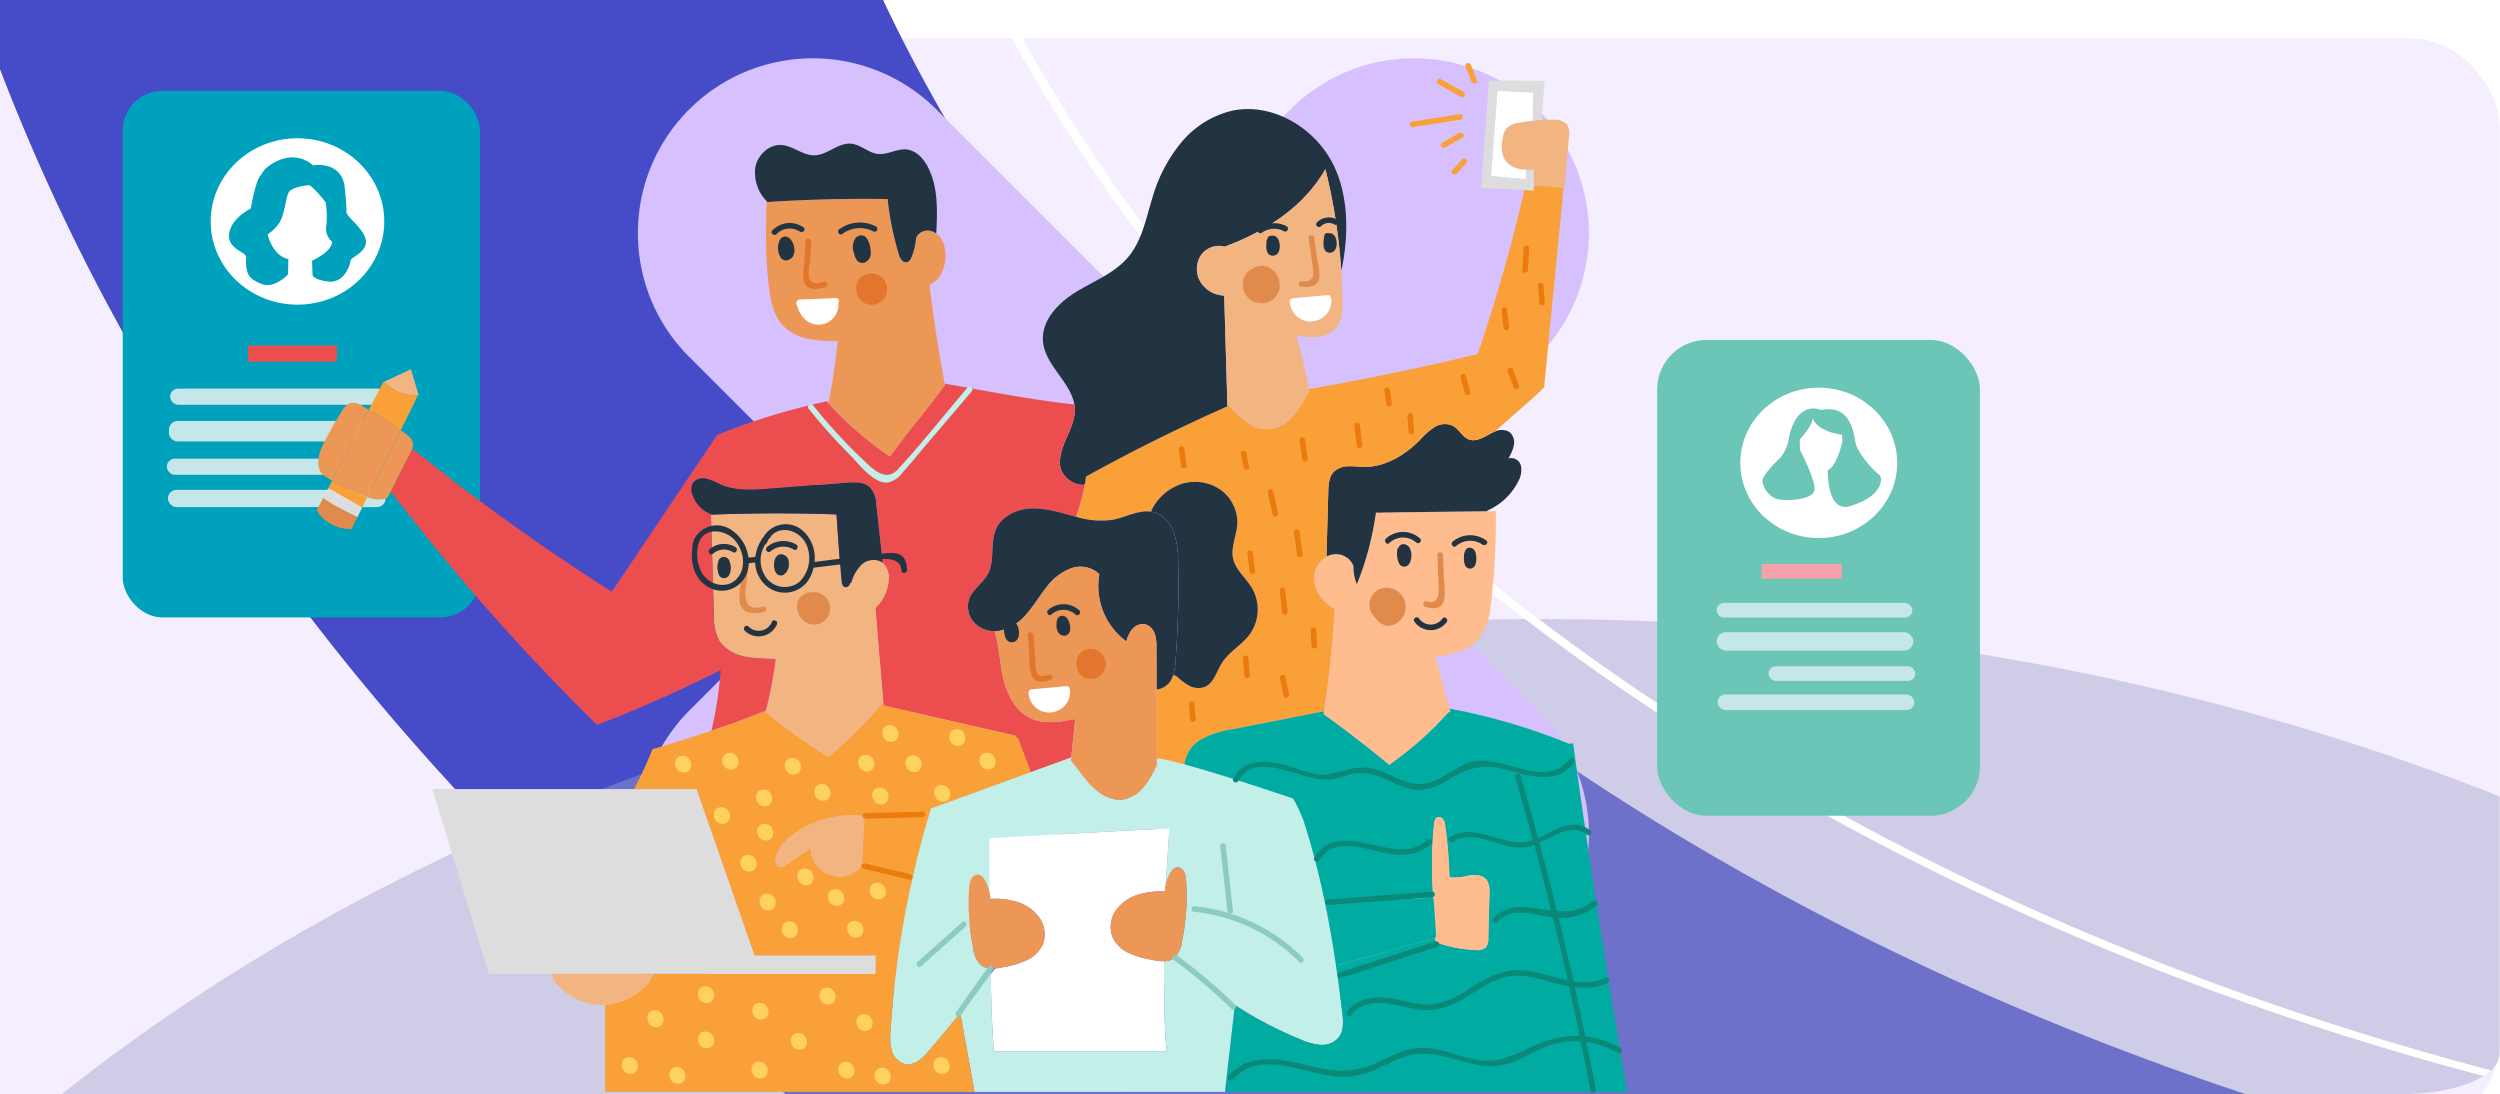 <svg xmlns="http://www.w3.org/2000/svg" xmlns:xlink="http://www.w3.org/1999/xlink" width="505" height="221" viewBox="0 0 505 221">
  <defs>
    <linearGradient id="linear-gradient" x1="1.043" y1="-0.125" x2="0.336" y2="1.321" gradientUnits="objectBoundingBox">
      <stop offset="0" stop-color="#64f6f0"/>
      <stop offset="0.645" stop-color="#4b31a8"/>
      <stop offset="1" stop-color="#461698"/>
    </linearGradient>
    <clipPath id="clip-path">
      <rect id="Rectángulo_401751" data-name="Rectángulo 401751" width="505" height="221" transform="translate(915.051 397)" fill="none"/>
    </clipPath>
    <filter id="Rectángulo_34835" x="-765.885" y="-23.755" width="1302.334" height="283.432" filterUnits="userSpaceOnUse">
      <feOffset dy="8" input="SourceAlpha"/>
      <feGaussianBlur stdDeviation="10.5" result="blur"/>
      <feFlood flood-opacity="0.18"/>
      <feComposite operator="in" in2="blur"/>
      <feComposite in="SourceGraphic"/>
    </filter>
    <clipPath id="clip-path-2">
      <path id="Rectangle_652" data-name="Rectangle 652" d="M1220.473,0H19.528C8.743,0,0,3.669,0,8.195V213.06c0,4.526,8.743,8.195,19.528,8.195H1220.473c10.785,0,19.527-3.669,19.527-8.195V8.195C1240,3.669,1231.258,0,1220.473,0Z" fill="url(#linear-gradient)"/>
    </clipPath>
    <clipPath id="clip-path-3">
      <rect id="Rectángulo_401764" data-name="Rectángulo 401764" width="400" height="222" transform="translate(915.051 3190)" fill="#fff" stroke="#707070" stroke-width="1"/>
    </clipPath>
    <clipPath id="clip-path-4">
      <rect id="Rectángulo_401757" data-name="Rectángulo 401757" width="264.762" height="208.001" fill="none"/>
    </clipPath>
  </defs>
  <g id="_20" data-name="20" transform="translate(-915.051 -397)">
    <g id="Enmascarar_grupo_1098713" data-name="Enmascarar grupo 1098713" clip-path="url(#clip-path)">
      <g id="tarjeta-personaje" transform="translate(1.666 -970.255)">
        <g transform="matrix(1, 0, 0, 1, 913.38, 1367.25)" filter="url(#Rectángulo_34835)">
          <rect id="Rectángulo_34835-2" data-name="Rectángulo 34835" width="1239.334" height="220.432" rx="18" transform="translate(-734.38 -0.25)" fill="#f4eefe"/>
        </g>
        <g id="Enmascarar_grupo_45" data-name="Enmascarar grupo 45" transform="translate(178.333 1367)" clip-path="url(#clip-path-2)">
          <path id="Sustracción_4" data-name="Sustracción 4" d="M577.508,379.1h0c-20.883-2.08-41.859-4.891-62.344-8.354-20.256-3.424-40.532-7.572-60.262-12.327-19.546-4.709-39.03-10.126-57.908-16.1-18.738-5.929-37.34-12.551-55.293-19.682-17.848-7.09-35.48-14.851-52.408-23.068-16.847-8.178-33.42-17.013-49.254-26.259-15.767-9.206-31.189-19.048-45.836-29.252s-28.819-20.989-42.143-32.053c-13.382-11.111-26.231-22.771-38.189-34.655-12.013-11.939-23.44-24.409-33.965-37.063a487.652,487.652,0,0,1-29.471-39.277A448.961,448.961,0,0,1,25.716,59.718,417.474,417.474,0,0,1,6.031,16.6C3.9,11.121,1.872,5.536,0,0H183.354c1.469,3.138,3.012,6.3,4.589,9.39a331.782,331.782,0,0,0,17.35,29.994C211.585,49.068,218.551,58.695,226,68c7.387,9.228,15.42,18.346,23.878,27.1,8.408,8.708,17.448,17.271,26.868,25.454,9.392,8.157,19.377,16.123,29.679,23.675S327.6,159.1,338.731,165.988s22.821,13.519,34.749,19.715,24.387,12.1,37.009,17.536c12.695,5.467,25.848,10.589,39.094,15.225,13.338,4.67,27.127,8.97,40.986,12.781,13.966,3.838,28.333,7.27,42.7,10.2,14.518,2.959,29.4,5.478,44.237,7.489V379.1Z" transform="translate(729.794 -0.364)" fill="#464bc7"/>
          <path id="Sustracción_2" data-name="Sustracción 2" d="M405.691,0c224.056,0,405.69,132.663,405.69,296.312S629.747,592.623,405.691,592.623,0,459.96,0,296.312,181.633,0,405.691,0Z" transform="translate(640.743 125.306)" fill="#a0a0ca" opacity="0.444" style="mix-blend-mode: multiply;isolation: isolate"/>
          <path id="Sustracción_6" data-name="Sustracción 6" d="M373.3,232.633h0c-18.455-2.721-36.893-6.241-54.8-10.462a622.346,622.346,0,0,1-70.884-21.18,570.356,570.356,0,0,1-65.033-28.449,510.765,510.765,0,0,1-58.234-35.02A447.459,447.459,0,0,1,73.872,96.629,386.684,386.684,0,0,1,32.105,50.555,334.335,334.335,0,0,1,0,0H2.13C4.5,4.6,7.013,9.2,9.6,13.662a338.517,338.517,0,0,0,21.225,32.18A370.141,370.141,0,0,0,56.069,76.193c9.016,9.747,18.778,19.281,29.015,28.339,10.205,9.036,21.15,17.832,32.529,26.143s23.427,16.307,35.8,23.762c12.416,7.483,25.469,14.612,38.8,21.19,13.379,6.6,27.362,12.807,41.555,18.439,14.29,5.669,29.113,10.884,44.06,15.5,15.085,4.662,30.663,8.827,46.3,12.379,15.778,3.584,32.028,6.637,48.3,9.072l.875.129v1.485Z" transform="translate(934.997 -0.363)" fill="#fff"/>
        </g>
      </g>
      <g id="Enmascarar_grupo_1098714" data-name="Enmascarar grupo 1098714" transform="translate(0 -2794)" clip-path="url(#clip-path-3)">
        <g id="Grupo_1102350" data-name="Grupo 1102350">
          <g id="Grupo_1102344" data-name="Grupo 1102344" transform="translate(7881.879 11468.21)">
            <rect id="Rectángulo_401752" data-name="Rectángulo 401752" width="72.154" height="106.363" rx="8" transform="translate(-6942.032 -8258.854)" fill="#00a1bd"/>
            <rect id="Rectángulo_401753" data-name="Rectángulo 401753" width="17.939" height="3.264" transform="translate(-6916.722 -8207.413)" fill="#ec4e50"/>
            <rect id="Rectángulo_401754" data-name="Rectángulo 401754" width="43.754" height="3.264" rx="1.632" transform="translate(-6932.473 -8198.709)" fill="#c6e7ea"/>
            <path id="Trazado_876399" data-name="Trazado 876399" d="M1328.426,1205.35h40.38a1.8,1.8,0,0,1,1.8,1.8v.542a1.8,1.8,0,0,1-1.8,1.8h-40.38a1.8,1.8,0,0,1-1.8-1.8v-.542A1.8,1.8,0,0,1,1328.426,1205.35Z" transform="translate(-8259.322 -9397.53)" fill="#c6e7ea"/>
            <rect id="Rectángulo_401755" data-name="Rectángulo 401755" width="32.815" height="3.264" rx="1.632" transform="translate(-6933.13 -8184.565)" fill="#c6e7ea"/>
            <rect id="Rectángulo_401756" data-name="Rectángulo 401756" width="43.973" height="3.481" rx="1.741" transform="translate(-6932.911 -8178.256)" fill="#c6e7ea"/>
            <ellipse id="Elipse_11633" data-name="Elipse 11633" cx="17.532" cy="16.808" rx="17.532" ry="16.808" transform="translate(-6924.271 -8249.283)" fill="#fff"/>
            <path id="Trazado_876400" data-name="Trazado 876400" d="M1475.022,627.021l-.056,3.106s-2.733,2.94-5.3,1.942-3.29-1.942-3.179-5.159c0,0,.279-.333-.446-.943s-3.569-1.609-2.9-4.493,4.295-4.66,4.295-4.66.836-5.048,1.84-6.49l1-1.442s4.963-4.826,9.76-.777c0,0,5.3-1,6.3,3.883,0,0,.279,2.108.39,4.105s-.167,1.332.446,2.219,3.848,3.495,3.513,5.547-3.123,2.829-3.123,3.55-1.283,4.6-4.517,4.16-3.123-1.387-3.123-1.387l-.111-2.829s4.015-1.775,4.071-3.828a3.4,3.4,0,0,1-1.171-3.328,17.081,17.081,0,0,0-.167-4.66s-2.454-3.162-3.346-3.439c0,0-3.513.277-4.126,1.5s-.837,4.826-2.063,6.379a7.954,7.954,0,0,1-2.175,2.053s.948,4.327,4.183,4.992Z" transform="translate(-8383.606 -8851.904)" fill="#00a1bd"/>
          </g>
          <g id="Grupo_1102349" data-name="Grupo 1102349" transform="translate(986.891 3185.933)">
            <path id="Trazado_876401" data-name="Trazado 876401" d="M325.19,479.732a35.212,35.212,0,0,0,10.344,24.978l35.755,35.745L335.534,576.2A35.332,35.332,0,0,0,385.5,626.167l35.744-35.744,35.745,35.744A35.329,35.329,0,0,0,506.949,576.2L471.2,540.454l35.744-35.745a35.328,35.328,0,0,0,0-49.957h0a35.331,35.331,0,0,0-49.958,0L421.247,490.5,385.5,454.752a35.344,35.344,0,0,0-49.968,0h0a35.218,35.218,0,0,0-10.344,24.979Z" transform="translate(-268.174 -427.565)" fill="#d6c0fd"/>
            <g id="Grupo_1102346" data-name="Grupo 1102346" transform="translate(-7.916 17.79)">
              <g id="Grupo_1102345" data-name="Grupo 1102345" clip-path="url(#clip-path-4)">
                <path id="Trazado_876402" data-name="Trazado 876402" d="M186.2,91.106a9.811,9.811,0,0,0,.69,3.731,60.057,60.057,0,0,0,3.855-14.494l.26.034q11.108-.136,22.226-.283c.577-.011,1.142-.011,1.718-.023h.011a142.645,142.645,0,0,1-1.074,19.411,12.672,12.672,0,0,1-2.092,6.048,9.319,9.319,0,0,1-4.33,2.928,26.079,26.079,0,0,1-4.669,1.04l.068.418q1.391,5.02,2.759,10.051c.057.215.124.43.181.644l-.407.113a68.332,68.332,0,0,1-11.78,10.48l-.136.17q-6.444-5.359-13.273-10.243l-.034-.1c.023-.17.045-.328.068-.5q1.526-10.361,2.148-20.813l-.17-.011a7.992,7.992,0,0,1-3.346-3.414,5.814,5.814,0,0,1-.215-4.714,4.725,4.725,0,0,1,2.227-2.385,4.036,4.036,0,0,1,1.436-.418,3.807,3.807,0,0,1,3.878,2.329" transform="translate(23.27 10.453)" fill="#ffbc8f"/>
                <path id="Trazado_876403" data-name="Trazado 876403" d="M186.6,96.869a9.811,9.811,0,0,1-.69-3.731,3.807,3.807,0,0,0-3.878-2.329,4.036,4.036,0,0,0-1.436.418l-.113-.26c.113-4.285.237-8.57.35-12.854.045-1.379.136-2.894,1.074-3.912a4.26,4.26,0,0,1,2.917-1.153c1.074-.057,2.148.113,3.222.124,4.262.045,8.208-2.352,11.215-5.359a15.826,15.826,0,0,1,2.951-2.623,3.88,3.88,0,0,1,3.765-.328c1.278.678,1.922,2.284,3.279,2.77s2.815-.339,4.081-1.051a8.268,8.268,0,0,1,1.153-.543,3.038,3.038,0,0,1,2.939.09,2.791,2.791,0,0,1,.893,2.645,8.143,8.143,0,0,1-1.119,2.691,2.032,2.032,0,0,1,2.532,1.447,4.552,4.552,0,0,1-.543,3.188,12.556,12.556,0,0,1-6.252,5.9v.124q-11.108.136-22.226.283l-.26-.034A60.057,60.057,0,0,1,186.6,96.869" transform="translate(23.56 8.421)" fill="#223342"/>
                <path id="Trazado_876404" data-name="Trazado 876404" d="M190.306,153.275c.882,4.228,1.617,8.49,2.25,12.764.475,3.166.893,6.331,1.277,9.5.215,1.8.362,3.821-.8,5.2a4.458,4.458,0,0,1-3.64,1.4,11.844,11.844,0,0,1-3.889-1.051,79.171,79.171,0,0,1-25.449-16.653,5.741,5.741,0,0,0,1.436-3.392,44.536,44.536,0,0,0,.78-12.3,3.89,3.89,0,0,0-.464-1.707,1.493,1.493,0,0,0-1.515-.735,1.979,1.979,0,0,0-1.108.995,8.043,8.043,0,0,0-1.029,2.679l.769-11.577-36.392,1.956v10.74h-.011a7.832,7.832,0,0,0-.95-2.318,1.963,1.963,0,0,0-1.1-.995,1.5,1.5,0,0,0-1.515.735,3.89,3.89,0,0,0-.464,1.707,44.537,44.537,0,0,0,.78,12.3,5.4,5.4,0,0,0,1.617,3.561,3.441,3.441,0,0,0,2.012.644c-.011.35-.011.712-.023,1.074q-3.035,3.985-6.218,7.9c-2.046,2.555-4.149,5.087-6.275,7.586-1.255,1.481-2.905,3.086-4.8,2.747a3.825,3.825,0,0,1-2.736-2.691,10.983,10.983,0,0,1-.26-3.991,192.77,192.77,0,0,1,4.5-31.237q1.374-6.054,3.143-12.018c.181-.611.362-1.21.554-1.809l.124.034q9.988-3.629,19.954-7.269,4.121-1.492,8.23-3c0,.045-.011.1-.011.147l-.124.43c1.538,1.775,2.77,3.81,4.466,5.438s4,2.86,6.308,2.465a6.957,6.957,0,0,0,4.081-2.566,20.608,20.608,0,0,0,2.5-4.228h.068c0-.486,0-.984-.011-1.47h.486c1.278.215,3.064.656,5.133,1.21,8.615,2.352,21.944,6.908,21.944,6.908a35.466,35.466,0,0,1,2.046,4.307,153.249,153.249,0,0,1,4.33,16.574" transform="translate(13.384 16.195)" fill="#c2efe8"/>
                <path id="Trazado_876405" data-name="Trazado 876405" d="M155.055,121.5c.113-.237.215-.486.305-.735l.667.226a11.492,11.492,0,0,0,2.521,1.911,3.88,3.88,0,0,0,3.064.305c1.933-.724,2.476-3.12,3.573-4.873,1.436-2.284,4.013-3.618,5.619-5.788a8.639,8.639,0,0,0,.509-9.248c-1.221-2.092-3.369-3.719-3.878-6.094-.486-2.318.735-4.647.859-7.009a8.124,8.124,0,0,0-3.55-6.953,9.066,9.066,0,0,0-7.823-1.029,10.343,10.343,0,0,0-5.947,5.268l-.057.305c-2.555-.418-5.144,1.119-7.767,1.628a17.066,17.066,0,0,1-7.45-.622,38.5,38.5,0,0,0,1.8-6.5c.09-.531.158-1.063.215-1.605q13.957-7.75,28.591-14.2c.068-.023.124-.057.192-.079l.226.158A21.758,21.758,0,0,0,170.2,69.7a6.611,6.611,0,0,0,9.282-1.176,21.735,21.735,0,0,0,3.052-4.714l.305-.124c-.034-.226-.068-.452-.113-.678l.362-.057Q200.084,60,216.873,55.93c3.686-10.876,6.828-21.944,9.429-33.125l1.888.079v-.972a46.524,46.524,0,0,1,6.014.464v.034q-1.967,20.146-3.934,40.27c-3.2,3.154-6.659,5.89-9.937,8.92a8.268,8.268,0,0,0-1.153.543c-1.266.712-2.713,1.549-4.081,1.051s-2-2.092-3.279-2.77a3.88,3.88,0,0,0-3.765.328,15.826,15.826,0,0,0-2.951,2.623c-3.007,3.007-6.953,5.4-11.215,5.359-1.074-.011-2.148-.181-3.222-.124a4.26,4.26,0,0,0-2.917,1.153c-.938,1.017-1.029,2.532-1.074,3.912-.113,4.285-.237,8.57-.35,12.854l.113.26a4.725,4.725,0,0,0-2.227,2.385,5.814,5.814,0,0,0,.215,4.714,7.992,7.992,0,0,0,3.346,3.414l.17.011q-.627,10.463-2.148,20.813h-.034l-18.326,3.6a19.268,19.268,0,0,0-6.342,2.012,6.7,6.7,0,0,0-3.437,5.087c-2.069-.554-3.855-.995-5.133-1.21h-.486q-.017-6.97-.045-13.928a3.74,3.74,0,0,0,3.064-2.182" transform="translate(17.715 2.86)" fill="#f9a138"/>
                <path id="Trazado_876406" data-name="Trazado 876406" d="M183.259,115.927c-.023.17-.045.328-.068.5l.034.1q6.817,4.884,13.273,10.243l.136-.17a68.332,68.332,0,0,0,11.78-10.48l.407-.113c-.057-.215-.124-.43-.181-.644a123.314,123.314,0,0,1,24.148,7.111l.8-.113q4.884,35.29,10.921,70.421h-81.2v-.509q.933-8.242,1.888-16.483l.271-.418a77.761,77.761,0,0,0,13.16,6.851,11.844,11.844,0,0,0,3.889,1.051,4.458,4.458,0,0,0,3.64-1.4c1.164-1.379,1.017-3.4.8-5.2-.384-3.166-.8-6.331-1.277-9.5l.984-.136q9.48-2.662,18.982-5.325l.26.859a27.456,27.456,0,0,0,8.038,1.549,2.579,2.579,0,0,0,1.967-.5,2.685,2.685,0,0,0,.543-1.9q.119-4.511.237-9.044a4.327,4.327,0,0,0-.5-2.623c-.746-1.074-2.3-1.221-3.584-1.006a11.212,11.212,0,0,1-3.9.384h-.1a93.743,93.743,0,0,0-.848-10.378,3.014,3.014,0,0,0-.4-1.3,1.024,1.024,0,0,0-1.187-.452c-.5.2-.622.837-.678,1.379a85.171,85.171,0,0,0-.158,14.9q-10.955.407-21.91.825a153.249,153.249,0,0,0-4.33-16.574,35.464,35.464,0,0,0-2.046-4.307s-13.329-4.556-21.944-6.908a6.7,6.7,0,0,1,3.437-5.087,19.268,19.268,0,0,1,6.342-2.012l18.326-3.6Z" transform="translate(20.25 15.06)" fill="#00aca1"/>
                <path id="Trazado_876407" data-name="Trazado 876407" d="M218.28,20.2c-.011-.045-.011-.09-.023-.136v.147a15.212,15.212,0,0,1-1.605.023,7.949,7.949,0,0,1-1.357-.17,4.429,4.429,0,0,1-3.12-2.216,6.343,6.343,0,0,1-.237-3.652,4.283,4.283,0,0,1,.837-2.385,4.125,4.125,0,0,1,2.419-1.063c.95-.181,1.911-.328,2.883-.418.6-.068,1.21-.113,1.809-.147.769-.045,1.526-.057,2.284-.045a3.454,3.454,0,0,1,2.826.995,3.588,3.588,0,0,1,.373,2.442q-.458,5.172-.916,10.356c-.057-.011-.124-.011-.181-.023a46.524,46.524,0,0,0-6.014-.464V20.216a.039.039,0,0,0,.023-.011" transform="translate(27.647 1.323)" fill="#f2b481"/>
                <path id="Trazado_876408" data-name="Trazado 876408" d="M186.861,20.363c-4.3,7.631-12.176,12.673-20.4,15.681L166.443,36a4.489,4.489,0,0,0-4.918,2.069,5.145,5.145,0,0,0,.328,5.427,5.955,5.955,0,0,0,4.567,2.419q.322,11.175.656,22.362-14.618,6.461-28.591,14.2c-.057.543-.124,1.074-.215,1.605-1.978.407-4.59-1.515-4.94-3.5s.407-3.991,1.221-5.845,1.73-3.753,1.7-5.777a6.634,6.634,0,0,0-.1-1.063c-.78-4.556-5.868-7.9-6.331-12.651-.407-4.228,3.052-7.846,6.67-10.062s7.8-3.8,10.537-7.055c2.86-3.4,3.652-8.027,4.986-12.278a30.66,30.66,0,0,1,5.766-10.9,19.014,19.014,0,0,1,10.367-6.41c7.529-1.538,15.477,2.849,19.479,9.406s4.093,15.443,2.453,22.95a117.747,117.747,0,0,0-3.211-20.531" transform="translate(16.942 1.074)" fill="#223342"/>
                <path id="Trazado_876409" data-name="Trazado 876409" d="M9.874,61.728c.226.124.452.249.667.384-2.182,4.217-5.167,9.994-7.405,14.313-.147-.079-.294-.17-.43-.26-.531-.317-1.063-.656-1.571-1.006a3.631,3.631,0,0,1-.791-1.911,7.722,7.722,0,0,1,.938-4.036A63.679,63.679,0,0,1,5.1,62.417,3.565,3.565,0,0,1,6.55,60.891a2.407,2.407,0,0,1,1.775.011,6.509,6.509,0,0,1,1.515.871Z" transform="translate(0.041 7.927)" fill="#ed9756"/>
                <path id="Trazado_876410" data-name="Trazado 876410" d="M120.425,150.987a6.557,6.557,0,0,0-.215-1.549h.011V138.7l36.392-1.956-.769,11.577a8.138,8.138,0,0,0-.136,1.176,16.871,16.871,0,0,0-5.054.531,8.767,8.767,0,0,0-4.737,3.12,5.847,5.847,0,0,0-.837,5.483,6.575,6.575,0,0,0,3.369,3.324,19.179,19.179,0,0,0,4.635,1.357,9.787,9.787,0,0,0,2.431.283s-.09,14.256.588,18.247H121.148s-.667-8.671-.577-15.692c.283-.362.565-.724.837-1.085a15.706,15.706,0,0,0,1.651-.271,19.179,19.179,0,0,0,4.635-1.357,6.575,6.575,0,0,0,3.369-3.324,5.82,5.82,0,0,0-.837-5.472,8.723,8.723,0,0,0-4.737-3.132,16.237,16.237,0,0,0-5.065-.52" transform="translate(15.692 17.851)" fill="#fff"/>
                <path id="Trazado_876411" data-name="Trazado 876411" d="M119.744,146.04a7.832,7.832,0,0,1,.95,2.318,6.557,6.557,0,0,1,.215,1.549,16.237,16.237,0,0,1,5.065.52,8.723,8.723,0,0,1,4.737,3.132,5.82,5.82,0,0,1,.837,5.472,6.575,6.575,0,0,1-3.369,3.324,19.179,19.179,0,0,1-4.635,1.357,15.706,15.706,0,0,1-1.651.271c-.271.011-.543.023-.814.011a3.441,3.441,0,0,1-2.012-.644,5.4,5.4,0,0,1-1.617-3.561,44.537,44.537,0,0,1-.78-12.3,3.89,3.89,0,0,1,.464-1.707,1.5,1.5,0,0,1,1.515-.735,1.963,1.963,0,0,1,1.1.995" transform="translate(15.209 18.931)" fill="#ed9756"/>
                <path id="Trazado_876412" data-name="Trazado 876412" d="M70.073,76.5a2.714,2.714,0,0,0-2.634.78l-1.119-.746q2.985-4.443,5.981-8.9a135.148,135.148,0,0,1,22.159-6.772c.09.113.192.215.283.317A66.932,66.932,0,0,0,107.2,72.012c3.561-5.065,7.518-9.451,11.079-14.5-.011-.068-.023-.147-.034-.215,7.71,1.345,18.462,3.414,26.183,4.194a6.633,6.633,0,0,1,.1,1.063c.034,2.024-.871,3.923-1.7,5.777s-1.571,3.855-1.221,5.845,2.962,3.912,4.94,3.5a38.5,38.5,0,0,1-1.8,6.5c-.283-.068-.577-.147-.859-.226-2.713-.735-5.461-1.571-8.264-1.436s-5.754,1.481-6.953,4.025c-1.334,2.838-.226,6.421-1.707,9.2-1.018,1.888-3.1,3.12-3.81,5.144a4.81,4.81,0,0,0,1.266,4.884,5.666,5.666,0,0,0,3.923,1.526c.882,3.052.995,6.286,1.707,9.395.746,3.29,2.408,6.67,5.449,8.14,2.792,1.357,6.071.814,9.112.2-.271,2.589-.531,5.167-.8,7.744q-4.1,1.509-8.23,3l-.543-1.492c-.644-1.718-1.289-3.426-1.933-5.144l-.644-.735q-13.261-3.036-26.511-6.082l-.09-.26c0-.057-.011-.124-.011-.181q-.814-9.514-1.594-19.016l-.09-.2a8.345,8.345,0,0,0,2.736-5.721,4.04,4.04,0,0,0-1.21-3.459l.034-.045c-.43-3.855-.848-7.722-1.278-11.588a5.766,5.766,0,0,0-1.2-3.516c-1.176-1.221-3.109-1.176-4.794-1.04L82.837,78.512c-3.3.26-6.772.5-9.813-.814a14.694,14.694,0,0,0-2.951-1.2" transform="translate(8.658 7.479)" fill="#ec4e50"/>
                <path id="Trazado_876413" data-name="Trazado 876413" d="M216.853,25.255l-8.773-.4L209.7,3.142q5.478.017,10.955.057l.249.023c-.192,2.532-.373,5.054-.554,7.586l.023.294c-.6.034-1.21.079-1.809.147l-.023-.192V5.629l-7.145-.43L210.126,22.44l7.009.6V21.152a15.212,15.212,0,0,0,1.605-.023v4.206Z" transform="translate(27.163 0.41)" fill="#ddd"/>
                <path id="Trazado_876414" data-name="Trazado 876414" d="M218.3,10.818l.023.192c-.972.09-1.933.237-2.883.418a4.125,4.125,0,0,0-2.419,1.063,4.283,4.283,0,0,0-.837,2.385,6.343,6.343,0,0,0,.237,3.652,4.429,4.429,0,0,0,3.12,2.216,7.949,7.949,0,0,0,1.357.17V22.8l-7.009-.6,1.266-17.241,7.145.43Z" transform="translate(27.4 0.648)" fill="#fff"/>
                <path id="Trazado_876415" data-name="Trazado 876415" d="M202.846,146.91h.1a11.212,11.212,0,0,0,3.9-.384c1.289-.215,2.838-.068,3.584,1.006a4.327,4.327,0,0,1,.5,2.623q-.119,4.528-.237,9.044a2.685,2.685,0,0,1-.543,1.9,2.579,2.579,0,0,1-1.967.5,27.456,27.456,0,0,1-8.038-1.549l-.26-.859.271-.271c-.158-2.385-.305-4.76-.464-7.156h-.057c-.023-.237-.034-.464-.057-.7a85.171,85.171,0,0,1,.158-14.9c.057-.543.181-1.176.678-1.379a1.024,1.024,0,0,1,1.187.452,3.014,3.014,0,0,1,.4,1.3,93.739,93.739,0,0,1,.848,10.378" transform="translate(26.021 17.586)" fill="#ffbc8f"/>
                <path id="Trazado_876416" data-name="Trazado 876416" d="M202.193,149.873c.158,2.4.305,4.771.464,7.156l-.271.271q-9.5,2.662-18.982,5.325l-.984.136c-.633-4.273-1.368-8.536-2.25-12.764q10.955-.424,21.91-.825c.023.237.034.464.057.7Z" transform="translate(23.52 19.473)" fill="#00aca1"/>
                <path id="Trazado_876417" data-name="Trazado 876417" d="M177.4,52.607a88.273,88.273,0,0,1,2.51,10.785c.045.226.079.452.113.678l-.305.124a21.735,21.735,0,0,1-3.052,4.714,6.611,6.611,0,0,1-9.282,1.176,21.758,21.758,0,0,1-3.482-3.132l-.226-.158c-.068.023-.124.057-.192.079q-.322-11.175-.656-22.362a5.955,5.955,0,0,1-4.567-2.419,5.145,5.145,0,0,1-.328-5.427A4.489,4.489,0,0,1,162.85,34.6l.023.045c8.219-3.007,16.1-8.049,20.4-15.681a117.747,117.747,0,0,1,3.211,20.531c.136,2.035.215,4.07.249,6.1.023,1.82-.045,3.8-1.153,5.246a5.706,5.706,0,0,1-3.923,2,15.815,15.815,0,0,1-4.251-.237" transform="translate(20.535 2.475)" fill="#f2b481"/>
                <path id="Trazado_876418" data-name="Trazado 876418" d="M169.555,96.389a8.639,8.639,0,0,1-.509,9.248c-1.605,2.171-4.183,3.5-5.619,5.788-1.1,1.752-1.639,4.149-3.573,4.873a3.88,3.88,0,0,1-3.064-.305,11.492,11.492,0,0,1-2.521-1.911l-.667-.226a13.012,13.012,0,0,0,.5-3.392,195.37,195.37,0,0,0,.475-20.09,16.83,16.83,0,0,0-.938-5.517,6.345,6.345,0,0,0-3.844-3.844,4.221,4.221,0,0,0-.633-.136l.057-.305a10.343,10.343,0,0,1,5.947-5.268,9.066,9.066,0,0,1,7.823,1.029,8.124,8.124,0,0,1,3.55,6.953c-.124,2.363-1.345,4.692-.859,7.009.509,2.374,2.657,4,3.878,6.094" transform="translate(19.472 9.771)" fill="#223342"/>
                <path id="Trazado_876419" data-name="Trazado 876419" d="M170.709,169.574l-.271.418q-.95,8.242-1.888,16.483v.509H117.913v-.011q-1.441-7.97-2.883-15.929,3.188-3.917,6.218-7.9c-.09,7.021.577,15.692.577,15.692h34.956c-.678-3.991-.588-18.247-.588-18.247a3.389,3.389,0,0,0,2.046-.644.85.85,0,0,0,.181-.17,78.338,78.338,0,0,0,12.289,9.8" transform="translate(15.016 20.857)" fill="#c2efe8"/>
                <path id="Trazado_876420" data-name="Trazado 876420" d="M154.913,161.869a.849.849,0,0,1-.181.17,3.388,3.388,0,0,1-2.046.644,9.787,9.787,0,0,1-2.431-.283,19.179,19.179,0,0,1-4.635-1.357,6.575,6.575,0,0,1-3.369-3.324,5.847,5.847,0,0,1,.837-5.483,8.767,8.767,0,0,1,4.737-3.12,16.871,16.871,0,0,1,5.054-.531,8.138,8.138,0,0,1,.136-1.176,8.043,8.043,0,0,1,1.029-2.679,1.979,1.979,0,0,1,1.108-.995,1.493,1.493,0,0,1,1.515.735,3.89,3.89,0,0,1,.464,1.707,44.536,44.536,0,0,1-.78,12.3,5.741,5.741,0,0,1-1.436,3.392" transform="translate(18.523 18.76)" fill="#ed9756"/>
                <path id="Trazado_876421" data-name="Trazado 876421" d="M142.945,92.865a5.577,5.577,0,0,0-5.7-1.187,11.229,11.229,0,0,0-5.087,3.98c-1.345,1.718-2.465,3.606-3.912,5.246a9.509,9.509,0,0,1-5.438,3.4,5.811,5.811,0,0,1-.995.079,5.666,5.666,0,0,1-3.923-1.526,4.81,4.81,0,0,1-1.266-4.884c.712-2.024,2.792-3.256,3.81-5.144,1.481-2.781.373-6.365,1.707-9.2,1.2-2.544,4.138-3.889,6.953-4.025s5.551.7,8.264,1.436c.283.079.577.158.859.226a17.066,17.066,0,0,0,7.45.622c2.623-.509,5.212-2.046,7.767-1.628a4.221,4.221,0,0,1,.633.136,6.345,6.345,0,0,1,3.844,3.844,16.83,16.83,0,0,1,.938,5.517,195.37,195.37,0,0,1-.475,20.09,13.012,13.012,0,0,1-.5,3.392c-.09.249-.192.5-.305.735a3.74,3.74,0,0,1-3.064,2.182c-.011-2.792-.011-5.574-.023-8.366a8.417,8.417,0,0,0-.339-2.872,2.888,2.888,0,0,0-1.99-1.945,2.758,2.758,0,0,0-2.5.938,5.968,5.968,0,0,0-1.221,2.487l-.068.034a13.929,13.929,0,0,1-5.427-13.567" transform="translate(15.195 10.39)" fill="#223342"/>
                <path id="Trazado_876422" data-name="Trazado 876422" d="M136.656,128.507c.271-2.578.531-5.155.8-7.744-3.041.61-6.32,1.153-9.112-.2-3.041-1.47-4.7-4.85-5.449-8.14-.712-3.109-.825-6.342-1.707-9.395a5.811,5.811,0,0,0,.995-.079,9.509,9.509,0,0,0,5.438-3.4c1.447-1.639,2.566-3.527,3.912-5.246a11.229,11.229,0,0,1,5.087-3.98,5.577,5.577,0,0,1,5.7,1.187,13.929,13.929,0,0,0,5.427,13.567l.068-.034a5.968,5.968,0,0,1,1.221-2.487,2.758,2.758,0,0,1,2.5-.938,2.888,2.888,0,0,1,1.99,1.945,8.417,8.417,0,0,1,.339,2.872c.011,2.792.011,5.574.023,8.366q.017,6.97.045,13.928c.011.486.011.984.011,1.47h-.068a20.608,20.608,0,0,1-2.5,4.228,6.957,6.957,0,0,1-4.081,2.566c-2.306.4-4.624-.837-6.308-2.465s-2.928-3.663-4.466-5.438l.124-.43c0-.045.011-.1.011-.147" transform="translate(15.82 11.751)" fill="#ed9756"/>
                <path id="Trazado_876423" data-name="Trazado 876423" d="M117.435,135.552c-.192.6-.373,1.2-.554,1.809H103.824v-.181a20.082,20.082,0,0,0-14.1,3.629,8.8,8.8,0,0,0-3.64,4.68c-.192.791-.023,1.888.78,2.024a1.7,1.7,0,0,0,1.21-.43c1.651-1.119,3.312-2.238,4.952-3.369l.068.1a5.842,5.842,0,0,0,10.695,2.973l.068-.237c3.29.938,6.591,1.877,9.881,2.826a192.77,192.77,0,0,0-4.5,31.237,10.983,10.983,0,0,0,.26,3.991,3.825,3.825,0,0,0,2.736,2.691c1.9.339,3.55-1.266,4.8-2.747,2.125-2.5,4.228-5.031,6.275-7.586q1.441,7.953,2.883,15.929v.011H51.57V175.29a12.366,12.366,0,0,0,9.983-6.229h44.634v-3.674H81.744L70.02,131.731H57.415a76.192,76.192,0,0,0,3.719-8.038c3.957-1.187,7.982-2.431,11.961-3.787,3.708-1.244,7.394-2.578,10.966-4.025-.023.113-.057.215-.079.328l.113.034A109.667,109.667,0,0,0,96.622,125.2l.023.034a83.7,83.7,0,0,0,10.865-10.785l.271-.023c0,.057.011.124.011.181l.09.26q13.261,3.035,26.511,6.082l.644.735c.644,1.718,1.289,3.426,1.933,5.144l.543,1.492q-9.971,3.646-19.954,7.269Z" transform="translate(6.732 14.937)" fill="#f9a138"/>
                <path id="Trazado_876424" data-name="Trazado 876424" d="M113.331,41.647l.011.023q1.221,10.022,3.075,19.931c.011.068.023.147.034.215-3.561,5.054-7.518,9.44-11.079,14.5A66.932,66.932,0,0,1,92.914,65.49c.034-.136.057-.26.09-.4A110.589,110.589,0,0,0,94.79,53.065V53a27.671,27.671,0,0,1-6.037-.475,9.65,9.65,0,0,1-5.393-3.086,12.676,12.676,0,0,1-2.272-6.184c-.95-6.116-.8-12.334-.656-18.53.045.057.1.1.147.158l.136.034c8.038-.52,16.122-.712,24.182-.6v.113a61.248,61.248,0,0,0,2.227,10.966,3.173,3.173,0,0,0,.577,1.232,1.149,1.149,0,0,0,1.221.407,1.661,1.661,0,0,0,.8-.995,12.842,12.842,0,0,0,.916-3.889,2.527,2.527,0,0,1,2.5-1.458,2.981,2.981,0,0,1,1.515.554,3.941,3.941,0,0,1,1.176,1.266,6.438,6.438,0,0,1,.746,3.245,7.848,7.848,0,0,1-.848,3.618,5.078,5.078,0,0,1-2.4,2.272" transform="translate(10.486 3.17)" fill="#ed9756"/>
                <path id="Trazado_876425" data-name="Trazado 876425" d="M110.9,33.44a12.842,12.842,0,0,1-.916,3.889,1.661,1.661,0,0,1-.8.995,1.149,1.149,0,0,1-1.221-.407,3.173,3.173,0,0,1-.577-1.232,61.248,61.248,0,0,1-2.227-10.966V25.6c-8.061-.113-16.144.079-24.182.6l-.136-.034c-.045-.057-.1-.1-.147-.158a8.243,8.243,0,0,1-2.272-6.783c.452-2.5,2.759-4.7,5.291-4.533,2.329.158,4.3,2.114,6.625,2.08,2.634-.034,4.816-2.589,7.439-2.352,1.945.181,3.482,1.865,5.427,2.08s3.787-1.1,5.732-.916,3.459,1.82,4.353,3.561c2.08,4.013,1.911,8.762,1.7,13.273l-.068.113a2.981,2.981,0,0,0-1.515-.554,2.527,2.527,0,0,0-2.5,1.458" transform="translate(10.225 1.881)" fill="#223342"/>
                <path id="Trazado_876426" data-name="Trazado 876426" d="M97.969,134.712h12.922q-1.764,5.952-3.143,12.018c-3.29-.95-6.591-1.888-9.881-2.826-.124-.045-.26-.079-.384-.113H97.46c.17-3.019.339-6.06.509-9.078" transform="translate(12.723 17.586)" fill="#f9a138"/>
                <path id="Trazado_876427" data-name="Trazado 876427" d="M98.823,94.536a8.222,8.222,0,0,1,2.012-3.618,3.471,3.471,0,0,1,4.172-.588.716.716,0,0,1,.147.124,4.04,4.04,0,0,1,1.21,3.459,8.345,8.345,0,0,1-2.736,5.721l.09.2q.8,9.514,1.594,19.016l-.271.023a83.7,83.7,0,0,1-10.865,10.785l-.023-.034a109.667,109.667,0,0,1-12.526-8.954l-.113-.034c.023-.113.057-.215.079-.328a85.3,85.3,0,0,0,1.99-10.378c-2.024-.226-4.1-.158-6.1-.531a7.722,7.722,0,0,1-5.291-3.132,10.571,10.571,0,0,1-1.108-5.3c-.2-6.738-.407-13.5-.6-20.237,8.456-.328,16.936-.35,25.381-.045V80.8q.424,6.648.995,13.284c.045.52.192,1.176.712,1.3a.877.877,0,0,0,.882-.43,1.772,1.772,0,0,0,.2-.475Z" transform="translate(9.201 10.505)" fill="#f2b481"/>
                <path id="Trazado_876428" data-name="Trazado 876428" d="M99.112,95.294a1.772,1.772,0,0,1-.2.475.877.877,0,0,1-.882.43c-.52-.124-.667-.78-.712-1.3q-.577-6.631-.995-13.284V81.5c-8.445-.305-16.924-.283-25.381.045a.55.55,0,0,1-.011-.136H70.8a6.389,6.389,0,0,1-3.64-3.946,2.8,2.8,0,0,1,.023-2.137,1.283,1.283,0,0,1,.17-.26,2.714,2.714,0,0,1,2.634-.78,14.694,14.694,0,0,1,2.951,1.2c3.041,1.311,6.512,1.074,9.813.814L98.378,75.08c1.685-.136,3.618-.181,4.794,1.04a5.766,5.766,0,0,1,1.2,3.516c.43,3.866.848,7.733,1.278,11.588l-.034.045a.716.716,0,0,0-.147-.124,3.471,3.471,0,0,0-4.172.588,8.222,8.222,0,0,0-2.012,3.618Z" transform="translate(8.741 9.69)" fill="#223342"/>
                <path id="Trazado_876429" data-name="Trazado 876429" d="M110.215,163.388v3.674H32.095L20.71,129.732H74.049l11.724,33.656Z" transform="translate(2.704 16.935)" fill="#ddd"/>
                <path id="Trazado_876430" data-name="Trazado 876430" d="M99.473,143.828H99.5c.124.034.26.068.384.113l-.068.237a5.842,5.842,0,0,1-10.695-2.973l-.068-.1c-1.639,1.131-3.3,2.25-4.952,3.369a1.7,1.7,0,0,1-1.21.43c-.8-.136-.972-1.232-.78-2.024a8.8,8.8,0,0,1,3.64-4.68,20.082,20.082,0,0,1,14.1-3.629v.181h.136c-.17,3.019-.339,6.06-.509,9.078" transform="translate(10.709 17.548)" fill="#f2b481"/>
                <path id="Trazado_876431" data-name="Trazado 876431" d="M57.925,97.813q7.665-11.4,15.319-22.792l1.119.746a1.283,1.283,0,0,0-.17.26,2.8,2.8,0,0,0-.023,2.137,6.389,6.389,0,0,0,3.64,3.946h.124a.55.55,0,0,0,.011.136c.192,6.738.4,13.5.6,20.237a10.571,10.571,0,0,0,1.108,5.3,7.722,7.722,0,0,0,5.291,3.132c2,.373,4.081.305,6.1.531a85.3,85.3,0,0,1-1.99,10.378c-3.573,1.447-7.258,2.781-10.966,4.025l-.011-.045a78.463,78.463,0,0,0,1.843-12.153H79.9a264.046,264.046,0,0,1-24.895,11.034l-.034.034A439.283,439.283,0,0,1,13.28,77.542c1.278-2.555,2.566-5.1,3.866-7.654a4.818,4.818,0,0,0,.418-.837c.011-.023.023-.057.034-.079a.266.266,0,0,0,.023-.09,436.917,436.917,0,0,0,40.3,28.931" transform="translate(1.734 8.992)" fill="#ec4e50"/>
                <path id="Trazado_876432" data-name="Trazado 876432" d="M42.23,162.752H62.772A12.116,12.116,0,0,1,42.23,163.8Z" transform="translate(5.513 21.246)" fill="#f2b481"/>
                <path id="Trazado_876433" data-name="Trazado 876433" d="M18.916,59.968a9.01,9.01,0,0,1-6.9-2.679c1.831-.859,3.652-1.718,5.483-2.566l.045.1c.52,1.707,1.029,3.426,1.538,5.133a.856.856,0,0,1-.17.011" transform="translate(1.569 7.144)" fill="#f2b481"/>
                <path id="Trazado_876434" data-name="Trazado 876434" d="M12.367,56.992a9.01,9.01,0,0,0,6.9,2.679c-.4.882-1.752,3.629-3.459,7.077A72.658,72.658,0,0,0,9.36,62.6c1.47-2.838,2.589-4.974,2.872-5.494l-.011-.034a.934.934,0,0,0,.147-.079" transform="translate(1.222 7.44)" fill="#f9a138"/>
                <path id="Trazado_876435" data-name="Trazado 876435" d="M18.167,69.308a.266.266,0,0,1-.023.09c-.011.023-.023.057-.034.079-.147.283-.283.554-.418.837-1.3,2.555-2.589,5.1-3.866,7.654-.147.294-.294.577-.441.871-.283.7-1.3.724-2.058.769a5.59,5.59,0,0,1-2.216-.452L9.1,79.143c2.035-4.1,4.647-9.327,6.738-13.521.384.271.757.543,1.131.825a3.417,3.417,0,0,1,1.2,1.311,2.278,2.278,0,0,1,0,1.549" transform="translate(1.188 8.566)" fill="#ed9756"/>
                <path id="Trazado_876436" data-name="Trazado 876436" d="M16.659,66.1c-2.092,4.194-4.7,9.417-6.738,13.521A40.876,40.876,0,0,1,2.81,76.265c2.238-4.319,5.223-10.1,7.405-14.313A72.658,72.658,0,0,1,16.659,66.1" transform="translate(0.367 8.087)" fill="#ed9756"/>
                <path id="Trazado_876437" data-name="Trazado 876437" d="M10.011,77.97l-1.051,2.1-.034-.023c-2.272-1.3-4.533-2.6-6.806-3.912l.78-1.526a40.876,40.876,0,0,0,7.111,3.358" transform="translate(0.277 9.74)" fill="#f9a138"/>
                <path id="Trazado_876438" data-name="Trazado 876438" d="M9.046,79.874l.034.023c-.35.7-.667,1.345-.95,1.922H8.119A45.973,45.973,0,0,1,1.2,77.963c.305-.588.656-1.266,1.04-2,2.272,1.311,4.533,2.612,6.806,3.912" transform="translate(0.157 9.916)" fill="#ddd"/>
                <path id="Trazado_876439" data-name="Trazado 876439" d="M8.276,81.587h.011c-.531,1.085-.938,1.922-1.164,2.4A7.994,7.994,0,0,1,0,80.151l.113-.068c.17-.305.61-1.142,1.244-2.352a45.972,45.972,0,0,0,6.919,3.855" transform="translate(0 10.147)" fill="#e08b4b"/>
                <path id="Trazado_876440" data-name="Trazado 876440" d="M167.931,36.55a3.853,3.853,0,0,0-.935.571.552.552,0,0,0-.292.153,3.776,3.776,0,0,0,4.493,6.012c3.812-2.335.906-8.464-3.266-6.736" transform="translate(21.609 4.732)" fill="#e08b4b"/>
                <path id="Trazado_876441" data-name="Trazado 876441" d="M179.329,36.126q-.348-2.44-.694-4.882c-.1-.717-1.23-.636-1.127.085l.644,4.533c.24,1.687,1.17,4.6-1.984,4.2-.719-.092-.941,1.017-.218,1.11,1.507.192,3.375.086,3.719-1.747a10.72,10.72,0,0,0-.34-3.3" transform="translate(22.911 4.014)" fill="#e08b4b"/>
                <path id="Trazado_876442" data-name="Trazado 876442" d="M201.941,93.107q-.1-2.583-.194-5.165c-.028-.728-1.155-.642-1.128.085q.09,2.384.181,4.769c.06,1.6.683,5.539-2.4,4.521-.69-.227-.9.885-.217,1.11,1.623.535,3.377.537,3.808-1.436a16.3,16.3,0,0,0-.048-3.883" transform="translate(25.816 11.414)" fill="#e08b4b"/>
                <path id="Trazado_876443" data-name="Trazado 876443" d="M189.865,94.2a3.489,3.489,0,0,0-.51,5.646,3.432,3.432,0,0,0,.773.885c2.477,1.933,5.491-.536,5.315-3.315a3.818,3.818,0,0,0-5.578-3.216" transform="translate(24.561 12.238)" fill="#e08b4b"/>
                <path id="Trazado_876444" data-name="Trazado 876444" d="M80.39,98.308c-1.577.317-3.263.808-3.639-2.255A13.282,13.282,0,0,1,77,93.6q.254-2.452.506-4.9c.075-.719-1.034-.941-1.109-.217l-.548,5.311a12.007,12.007,0,0,0-.2,3.764c.529,2.292,2.979,2.25,4.825,1.879.7-.141.627-1.271-.085-1.127" transform="translate(9.862 11.493)" fill="#e08b4b"/>
                <path id="Trazado_876445" data-name="Trazado 876445" d="M90.2,94.687a3.929,3.929,0,0,0-2.115-.006.512.512,0,0,0-.468.073c-.088.06-.166.132-.249.2a2.9,2.9,0,0,0-1.213,1.155,2.487,2.487,0,0,0-.141,2.09,3.224,3.224,0,0,0,.166.69,3.414,3.414,0,0,0,3.5,2.194,3.277,3.277,0,0,0,.522-6.4" transform="translate(11.207 12.341)" fill="#e08b4b"/>
                <path id="Trazado_876446" data-name="Trazado 876446" d="M75.484,86.583a4.457,4.457,0,0,0-5.184.4c-.556.461.08,1.4.642.93a3.372,3.372,0,0,1,4.046-.314c.627.371,1.118-.649.5-1.016" transform="translate(9.149 11.218)" fill="#223342"/>
                <path id="Trazado_876447" data-name="Trazado 876447" d="M86.42,86.127a5.1,5.1,0,0,0-5.865.469c-.56.457.077,1.393.642.93a4.007,4.007,0,0,1,4.728-.383c.632.363,1.124-.656.5-1.016" transform="translate(10.488 11.15)" fill="#223342"/>
                <path id="Trazado_876448" data-name="Trazado 876448" d="M84.737,89.392a1.643,1.643,0,0,0-1.348-1.609c-1.776-.174-1.949,2.606-1.276,3.675a1.143,1.143,0,0,0,1.756.327c.023-.019.031-.049.051-.069a1.03,1.03,0,0,0,.13-.077,2.691,2.691,0,0,0,.687-2.248" transform="translate(10.672 11.458)" fill="#223342"/>
                <path id="Trazado_876449" data-name="Trazado 876449" d="M74.068,89.085a1.183,1.183,0,0,0-1.982-.459c-.019.021-.033.05-.051.072a.551.551,0,0,0-.087.122,4.112,4.112,0,0,0,.038,3.154A1.168,1.168,0,0,0,74,91.953a3.4,3.4,0,0,0,.064-2.868" transform="translate(9.351 11.52)" fill="#223342"/>
                <path id="Trazado_876450" data-name="Trazado 876450" d="M106.267,88.276c-4.81.527-9.612,1.161-14.416,1.747a7.326,7.326,0,0,0-2.168-6.114,5.206,5.206,0,0,0-8.052.924A8.742,8.742,0,0,0,79.9,89.014a.292.292,0,0,0-.045,0l-1.353.147a7.811,7.811,0,0,0-3.759-5.79,5.113,5.113,0,0,0-7.086,1.877.577.577,0,0,0-.132.234c-.009.031-.016.063-.025.095a4.949,4.949,0,0,0-.326,1.309.6.6,0,0,0,.016.176c-.438,3.031.3,6.333,3.144,7.99A5.365,5.365,0,0,0,78.215,92.2a6.339,6.339,0,0,0,.346-1.914l1.3-.14a6.453,6.453,0,0,0,1.77,4.241,5.75,5.75,0,0,0,8.72-.313,7.542,7.542,0,0,0,1.307-2.886l8.6-1.043c2.263-.275,9.009-2.182,9.153,1.588.028.728,1.155.642,1.128-.085-.112-2.93-1.492-3.674-4.27-3.37M76.648,92.8c-1.805,2.812-5.632,2.245-7.386-.308a7.725,7.725,0,0,1-.7-6.515c1.171-3.029,5.437-2.578,7.376-.109,1.508,1.919,2.079,4.8.709,6.931M88.863,94a4.691,4.691,0,0,1-7.105-1.3,6,6,0,0,1,.168-6.261.471.471,0,0,0,.319-.3,4.86,4.86,0,0,1,.3-.621c.163-.214.326-.428.508-.627a.574.574,0,0,0,.125-.215c2.05-2.11,5.769-.985,7.053,1.881A6.788,6.788,0,0,1,88.863,94" transform="translate(8.756 10.76)" fill="#223342"/>
                <path id="Trazado_876451" data-name="Trazado 876451" d="M87.752,29.471a4.828,4.828,0,0,0-6.272.618c-.514.516.346,1.249.858.737a3.655,3.655,0,0,1,4.677-.5c.6.4,1.344-.457.737-.857" transform="translate(10.616 3.733)" fill="#223342"/>
                <path id="Trazado_876452" data-name="Trazado 876452" d="M100.825,29.289a7.054,7.054,0,0,0-7.394.586c-.588.426.052,1.359.643.93a5.907,5.907,0,0,1,6.255-.5.566.566,0,0,0,.5-1.016" transform="translate(12.166 3.722)" fill="#223342"/>
                <path id="Trazado_876453" data-name="Trazado 876453" d="M84.7,31.284a1.236,1.236,0,0,0-1.785.268,3.632,3.632,0,0,0-.366,2.581,2.153,2.153,0,0,0,.286.718,1.283,1.283,0,0,0,1.9.8c1.63-.691,1.15-3.473-.035-4.368" transform="translate(10.766 4.049)" fill="#223342"/>
                <path id="Trazado_876454" data-name="Trazado 876454" d="M99.424,34.041a4.5,4.5,0,0,0-.982-2.9,1.434,1.434,0,0,0-2.118.309,2.178,2.178,0,0,0-.107.2.545.545,0,0,0-.15.258c0,.014-.007.032-.01.045a3.175,3.175,0,0,0-.016,2.327l.018.04c.235,1.246.866,2.349,2.168,1.973a2.027,2.027,0,0,0,1.2-2.259" transform="translate(12.51 4.021)" fill="#223342"/>
                <path id="Trazado_876455" data-name="Trazado 876455" d="M93.783,42.009l-7.318.282a.516.516,0,0,0-.275.092.6.6,0,0,0-.435.725c.582,2.387,2.249,4.561,4.956,4.249a4.086,4.086,0,0,0,3.532-4.393.584.584,0,0,0-.46-.953" transform="translate(11.192 5.484)" fill="#fff"/>
                <path id="Trazado_876456" data-name="Trazado 876456" d="M91.113,40.1c-1.353.46-2.444.586-2.987-.975a9.85,9.85,0,0,1,.173-2.762q.148-2.169.294-4.339c.049-.718-1.06-.943-1.109-.218q-.159,2.337-.317,4.674a10.851,10.851,0,0,0-.085,3.446c.607,2.044,2.788,1.791,4.413,1.239a.566.566,0,0,0-.382-1.065" transform="translate(11.351 4.094)" fill="#e2762d"/>
                <path id="Trazado_876457" data-name="Trazado 876457" d="M102.306,39.189a3.315,3.315,0,0,0-4.184-1.3,2.921,2.921,0,0,0-1.62,3.3,2.948,2.948,0,0,0,.764,1.758,3.234,3.234,0,0,0,4.235.345,3.275,3.275,0,0,0,.8-4.1" transform="translate(12.586 4.908)" fill="#e2762d"/>
                <path id="Trazado_876458" data-name="Trazado 876458" d="M182.815,28.02a3.361,3.361,0,0,0-4.05.6c-.512.518.347,1.252.858.737a2.215,2.215,0,0,1,2.7-.326c.634.361,1.125-.659.5-1.016" transform="translate(23.316 3.602)" fill="#223342"/>
                <path id="Trazado_876459" data-name="Trazado 876459" d="M173.986,29.231a5.4,5.4,0,0,0-5.615.392.566.566,0,0,0,.642.93,4.255,4.255,0,0,1,4.478-.305c.649.332,1.142-.684.5-1.017" transform="translate(21.948 3.737)" fill="#223342"/>
                <path id="Trazado_876460" data-name="Trazado 876460" d="M171.957,31.336a1.237,1.237,0,0,0-1.441-.407.471.471,0,0,0-.486.313c-.017.04-.031.1-.046.14a1.746,1.746,0,0,0-.242,1.1c-.125,1.12.076,2.408,1.279,2.413,1.669.007,1.689-2.592.937-3.56" transform="translate(22.154 4.026)" fill="#223342"/>
                <path id="Trazado_876461" data-name="Trazado 876461" d="M182.182,30.974a1.227,1.227,0,0,0-1.287-.535.547.547,0,0,0-.768.388c-.211,1.019-.606,3.557,1.1,3.522,1.586-.032,1.622-2.392.956-3.375" transform="translate(23.489 3.968)" fill="#223342"/>
                <path id="Trazado_876462" data-name="Trazado 876462" d="M197.972,85.074a5.152,5.152,0,0,0-6.836.034c-.539.475.1,1.411.643.93a4.043,4.043,0,0,1,5.456-.107c.559.468,1.3-.389.737-.857" transform="translate(24.925 10.939)" fill="#223342"/>
                <path id="Trazado_876463" data-name="Trazado 876463" d="M209.806,85.423a5.511,5.511,0,0,0-6.75.227c-.558.458.078,1.393.643.93a4.374,4.374,0,0,1,5.37-.3c.6.4,1.34-.45.737-.857" transform="translate(26.479 11.015)" fill="#223342"/>
                <path id="Trazado_876464" data-name="Trazado 876464" d="M206.568,86.685c-1.169-.408-1.575.869-1.544,2.009v.017c0,.018,0,.035,0,.053a3.4,3.4,0,0,0,.167,1.188,1.116,1.116,0,0,0,1.539.78c.75-.376.823-1.415.793-2.155-.029-.7-.2-1.628-.956-1.893" transform="translate(26.764 11.306)" fill="#223342"/>
                <path id="Trazado_876465" data-name="Trazado 876465" d="M194.823,86.067a1.067,1.067,0,0,0-1.454.63.491.491,0,0,0-.234.372,4.53,4.53,0,0,0,.35,2.768,1.129,1.129,0,0,0,1.724.449c1.081-.846,1.094-3.748-.387-4.218" transform="translate(25.204 11.225)" fill="#223342"/>
                <path id="Trazado_876466" data-name="Trazado 876466" d="M201.854,99.285a2.89,2.89,0,0,1-4.735-.01c-.432-.583-1.365.055-.93.642a4.025,4.025,0,0,0,6.522.105c.444-.574-.412-1.315-.857-.737" transform="translate(25.596 12.929)" fill="#223342"/>
                <path id="Trazado_876467" data-name="Trazado 876467" d="M131.364,110.273c-1.337.457-2.442.514-2.631-1.126-.078-.69-.1-1.392-.147-2.084l-.346-4.859a.566.566,0,0,0-1.127.085q.173,2.43.345,4.86a9.586,9.586,0,0,0,.44,3.4c.745,1.54,2.508,1.244,3.848.786a.566.566,0,0,0-.382-1.065" transform="translate(16.593 13.276)" fill="#e2762d"/>
                <path id="Trazado_876468" data-name="Trazado 876468" d="M135.5,111.827a.519.519,0,0,0-.581-.492l-7.113.657a.514.514,0,0,0-.43.289.485.485,0,0,0-.149.435,4.207,4.207,0,1,0,8.392-.6.51.51,0,0,0-.119-.287" transform="translate(16.608 14.534)" fill="#fff"/>
                <path id="Trazado_876469" data-name="Trazado 876469" d="M137.289,105a2.86,2.86,0,0,0-1.4,3.276,2.616,2.616,0,0,0,1.279,2.08,3.018,3.018,0,0,0,4.541-2.468,3.066,3.066,0,0,0-4.42-2.889" transform="translate(17.727 13.662)" fill="#e2762d"/>
                <path id="Trazado_876470" data-name="Trazado 876470" d="M137.033,97.941a4.7,4.7,0,0,0-6.254-.087c-.549.467.087,1.4.642.93a3.582,3.582,0,0,1,4.875.014c.546.483,1.283-.375.737-.857" transform="translate(17.045 12.624)" fill="#223342"/>
                <path id="Trazado_876471" data-name="Trazado 876471" d="M134.164,99.071a1.091,1.091,0,0,0-1.64.142,1.921,1.921,0,0,0-.28,1.118,2.724,2.724,0,0,0,.179,1.456,1.443,1.443,0,0,0,1.673.979c1.44-.46.938-2.933.069-3.7" transform="translate(17.26 12.893)" fill="#223342"/>
                <path id="Trazado_876472" data-name="Trazado 876472" d="M125.254,100.138a1.4,1.4,0,0,0-1.536-.438.532.532,0,0,0-.8.371c-.185,1.15-.188,4.154,1.671,3.92,1.724-.216,1.487-2.857.667-3.853" transform="translate(16.035 13.005)" fill="#223342"/>
                <path id="Trazado_876473" data-name="Trazado 876473" d="M82.03,99.9a2.885,2.885,0,0,1-4.732.935c-.532-.5-1.268.362-.737.857a4.019,4.019,0,0,0,6.486-1.3c.3-.664-.718-1.16-1.016-.5" transform="translate(9.97 13)" fill="#223342"/>
                <path id="Trazado_876474" data-name="Trazado 876474" d="M182.187,41.957a.519.519,0,0,0-.581-.492l-7.113.657a.514.514,0,0,0-.43.289.485.485,0,0,0-.149.435,4.207,4.207,0,1,0,8.392-.6.51.51,0,0,0-.119-.287" transform="translate(22.702 5.413)" fill="#fff"/>
                <path id="Trazado_876475" data-name="Trazado 876475" d="M205.541,5.48,200.97,2.886c-.635-.36-1.126.659-.5,1.016L205.046,6.5c.634.361,1.125-.659.5-1.016" transform="translate(26.132 0.367)" fill="#f9a138"/>
                <path id="Trazado_876476" data-name="Trazado 876476" d="M205.432,9.142l-9.582,1.5c-.715.112-.635,1.24.085,1.127l9.582-1.5c.715-.112.635-1.24-.085-1.127" transform="translate(25.502 1.192)" fill="#f9a138"/>
                <path id="Trazado_876477" data-name="Trazado 876477" d="M204.613,12.522l-3.494,2c-.631.362.014,1.291.642.93l3.495-2c.631-.362-.014-1.291-.642-.93" transform="translate(26.221 1.624)" fill="#f9a138"/>
                <path id="Trazado_876478" data-name="Trazado 876478" d="M204.946,17.266q-.989,1.07-1.976,2.139c-.5.535.363,1.271.857.737L205.8,18c.5-.536-.363-1.271-.857-.737" transform="translate(26.477 2.23)" fill="#f9a138"/>
                <path id="Trazado_876479" data-name="Trazado 876479" d="M207.609,3.4,206.389.353c-.269-.673-1.335-.3-1.064.382l1.219,3.049c.27.673,1.336.3,1.065-.382" transform="translate(26.798 0)" fill="#f9a138"/>
                <path id="Trazado_876480" data-name="Trazado 876480" d="M109.667,133.767l-11.589.308c-.728.019-.641,1.148.086,1.127l11.588-.307c.728-.019.641-1.146-.085-1.127" transform="translate(12.737 17.462)" fill="#ea7b0c"/>
                <path id="Trazado_876481" data-name="Trazado 876481" d="M107.285,145.215l-9.275-2.233c-.709-.17-.924.941-.217,1.11l9.274,2.233c.71.171.924-.941.218-1.11" transform="translate(12.709 18.663)" fill="#ea7b0c"/>
                <path id="Trazado_876482" data-name="Trazado 876482" d="M155.21,68.993c-.09-.719-1.219-.639-1.127.085l.424,3.358c.092.719,1.219.639,1.127-.085l-.424-3.358" transform="translate(20.114 8.941)" fill="#ea7b0c"/>
                <path id="Trazado_876483" data-name="Trazado 876483" d="M166.289,69.795c-.145-.7-1.274-.626-1.127.085l.566,2.753c.144.7,1.273.627,1.127-.085l-.566-2.753" transform="translate(21.559 9.047)" fill="#ea7b0c"/>
                <path id="Trazado_876484" data-name="Trazado 876484" d="M176.758,67.378c-.1-.716-1.232-.636-1.127.085q.276,1.909.554,3.819c.1.717,1.232.636,1.127-.085q-.276-1.909-.554-3.819" transform="translate(22.926 8.731)" fill="#ea7b0c"/>
                <path id="Trazado_876485" data-name="Trazado 876485" d="M186.569,64.8c-.088-.72-1.216-.639-1.127.085l.487,3.978c.088.72,1.215.639,1.127-.085q-.244-1.989-.487-3.978" transform="translate(24.207 8.394)" fill="#ea7b0c"/>
                <path id="Trazado_876486" data-name="Trazado 876486" d="M196.04,63.064a.566.566,0,0,0-1.127.085q.129,1.6.257,3.205a.566.566,0,0,0,1.128-.085Z" transform="translate(25.444 8.167)" fill="#ea7b0c"/>
                <path id="Trazado_876487" data-name="Trazado 876487" d="M172.033,80.947q-.488-2.22-.976-4.441c-.156-.708-1.219-.321-1.065.382q.488,2.22.976,4.441c.156.708,1.22.321,1.065-.382" transform="translate(22.189 9.938)" fill="#ea7b0c"/>
                <path id="Trazado_876488" data-name="Trazado 876488" d="M167.457,87.6c-.083-.721-1.21-.64-1.127.085q.209,1.831.418,3.663c.083.721,1.211.64,1.127-.085q-.209-1.831-.418-3.663" transform="translate(21.712 11.37)" fill="#ea7b0c"/>
                <path id="Trazado_876489" data-name="Trazado 876489" d="M175.8,83.83c-.093-.719-1.22-.639-1.127.085q.293,2.288.588,4.576c.092.719,1.22.638,1.127-.086q-.293-2.288-.588-4.575" transform="translate(22.801 10.878)" fill="#ea7b0c"/>
                <path id="Trazado_876490" data-name="Trazado 876490" d="M173.217,94.214c-.081-.721-1.21-.64-1.127.085q.249,2.208.5,4.416c.081.721,1.209.64,1.127-.085q-.251-2.208-.5-4.416" transform="translate(22.464 12.233)" fill="#ea7b0c"/>
                <path id="Trazado_876491" data-name="Trazado 876491" d="M178.782,101.356a.566.566,0,0,0-1.127.085q.075,1.6.151,3.2a.566.566,0,0,0,1.127-.085Z" transform="translate(23.191 13.165)" fill="#ea7b0c"/>
                <path id="Trazado_876492" data-name="Trazado 876492" d="M166.644,106.345a.566.566,0,0,0-1.127.085q.153,1.753.3,3.506a.566.566,0,0,0,1.128-.085l-.305-3.506" transform="translate(21.607 13.817)" fill="#ea7b0c"/>
                <path id="Trazado_876493" data-name="Trazado 876493" d="M173.98,113.21q-.382-1.753-.762-3.506c-.154-.708-1.218-.321-1.065.382q.382,1.752.762,3.506c.155.708,1.218.321,1.065-.382" transform="translate(22.471 14.272)" fill="#ea7b0c"/>
                <path id="Trazado_876494" data-name="Trazado 876494" d="M156.993,114.564a.566.566,0,0,0-1.127.085q.146,1.525.294,3.05a.565.565,0,0,0,1.127-.085q-.147-1.526-.294-3.05" transform="translate(20.347 14.89)" fill="#ea7b0c"/>
                <path id="Trazado_876495" data-name="Trazado 876495" d="M191.922,58.47c-.105-.716-1.233-.636-1.127.085q.2,1.375.406,2.752c.105.716,1.233.636,1.127-.085Z" transform="translate(24.906 7.568)" fill="#ea7b0c"/>
                <path id="Trazado_876496" data-name="Trazado 876496" d="M206.376,59.1q-.448-1.6-.9-3.206c-.2-.7-1.259-.318-1.064.382l.9,3.206c.2.7,1.261.317,1.065-.382" transform="translate(26.682 7.248)" fill="#ea7b0c"/>
                <path id="Trazado_876497" data-name="Trazado 876497" d="M215.1,58q-.592-1.608-1.185-3.214a.566.566,0,0,0-1.064.382l1.184,3.214A.566.566,0,0,0,215.1,58" transform="translate(27.782 7.105)" fill="#ea7b0c"/>
                <path id="Trazado_876498" data-name="Trazado 876498" d="M212.889,44.188c-.077-.722-1.205-.64-1.127.085q.187,1.759.375,3.515c.077.722,1.2.64,1.127-.085q-.188-1.757-.375-3.515" transform="translate(27.643 5.703)" fill="#ea7b0c"/>
                <path id="Trazado_876499" data-name="Trazado 876499" d="M219.383,39.736a.566.566,0,0,0-1.127.085l.265,3.509a.565.565,0,0,0,1.127-.085Z" transform="translate(28.491 5.121)" fill="#ea7b0c"/>
                <path id="Trazado_876500" data-name="Trazado 876500" d="M215.712,33.217q-.124,2.208-.246,4.415c-.041.725,1.086.633,1.127-.085l.246-4.415c.041-.725-1.088-.632-1.127.085" transform="translate(28.127 4.26)" fill="#ea7b0c"/>
                <path id="Trazado_876501" data-name="Trazado 876501" d="M120.04,58.038c-4.658,5.471-9.148,11.161-14.009,16.451-2.07,2.253-4.22.773-6.057-.921q-1.7-1.57-3.332-3.213a110.94,110.94,0,0,1-7.766-8.721c-.453-.564-1.387.073-.93.642a113.248,113.248,0,0,0,8.322,9.3c1.777,1.773,4.919,6.094,7.865,5.593a5.082,5.082,0,0,0,2.755-1.943c1.579-1.721,3.039-3.568,4.553-5.346l9.456-11.1a.565.565,0,0,0-.857-.737" transform="translate(11.465 7.551)" fill="#c2efe8"/>
                <path id="Trazado_876502" data-name="Trazado 876502" d="M165.619,169.43a107.1,107.1,0,0,0-11.747-9.94c-.584-.427-1.325.427-.737.857a107.1,107.1,0,0,1,11.747,9.94c.521.51,1.256-.35.737-.857" transform="translate(19.962 20.805)" fill="#8bccbf"/>
                <path id="Trazado_876503" data-name="Trazado 876503" d="M120.844,161.488l-6.533,9.161c-.419.589.434,1.331.857.737q3.268-4.58,6.533-9.161c.421-.589-.434-1.331-.857-.737" transform="translate(14.908 21.053)" fill="#8bccbf"/>
                <path id="Trazado_876504" data-name="Trazado 876504" d="M178.811,162.512a35.814,35.814,0,0,0-14.652-8.9.514.514,0,0,0,.568-.579q-.724-6.551-1.449-13.1c-.08-.721-1.207-.64-1.127.085q.724,6.551,1.449,13.1a.54.54,0,0,0,.219.391A36.161,36.161,0,0,0,157,152.136c-.719-.073-.942,1.036-.218,1.109a34.857,34.857,0,0,1,21.29,10.124c.516.516,1.249-.345.737-.857" transform="translate(20.409 18.202)" fill="#8bccbf"/>
                <path id="Trazado_876505" data-name="Trazado 876505" d="M116.477,153.494l-9.019,8.049c-.536.478.1,1.415.642.93l9.019-8.049c.536-.478-.1-1.415-.642-.93" transform="translate(14.001 20.02)" fill="#8bccbf"/>
                <path id="Trazado_876506" data-name="Trazado 876506" d="M201.781,148.047l-21.042,1.6a.566.566,0,0,0,.086,1.127l21.041-1.6a.565.565,0,0,0-.085-1.127" transform="translate(23.528 19.326)" fill="#0a8979"/>
                <path id="Trazado_876507" data-name="Trazado 876507" d="M202.252,156.974,182.8,163.248c-.693.224-.312,1.289.381,1.065l19.45-6.275c.692-.224.311-1.289-.382-1.065" transform="translate(23.816 20.488)" fill="#0a8979"/>
                <path id="Trazado_876508" data-name="Trazado 876508" d="M215.265,127.334c-.2-.7-1.268-.315-1.065.382q9.12,31.223,15.168,63.219c.133.707,1.262.63,1.127-.085q-6.064-32.112-15.231-63.516" transform="translate(27.959 16.574)" fill="#0a8979"/>
                <path id="Trazado_876509" data-name="Trazado 876509" d="M231.735,124.4c-4.775,6.295-13.4-.958-19.593.522-2.994.716-5.246,2.959-8.075,4.033-3.582,1.358-6.593-.538-9.82-1.855a10.851,10.851,0,0,0-6.416-.819,47.843,47.843,0,0,1-5.072,1.21c-2.319.189-4.514-.613-6.674-1.327-4.212-1.394-9.7-2.553-12.258,2.162-.348.641.67,1.133,1.016.5,3.688-6.781,13.373.649,19.033-.355,1.709-.3,3.329-1.056,5.064-1.233a10.5,10.5,0,0,1,5.185,1.039c2.264.936,4.46,2.237,6.971,2.341a11.074,11.074,0,0,0,6.026-1.966c3.722-2.19,6.662-3.352,11.033-2.281,4.8,1.175,10.793,3.576,14.438-1.228.439-.578-.416-1.318-.857-.737" transform="translate(21.377 16.212)" fill="#0a8979"/>
                <path id="Trazado_876510" data-name="Trazado 876510" d="M201.132,138.829c-6.355,6-17.488-5.021-22.841,3.6-.384.618.635,1.108,1.016.5,3.231-5.2,9.926-1.881,14.5-1.236,3.012.425,5.907.025,8.177-2.118.53-.5-.332-1.232-.857-.737" transform="translate(23.263 18.102)" fill="#0a8979"/>
                <path id="Trazado_876511" data-name="Trazado 876511" d="M230.974,137.282c-4.121-3.232-8.1.934-12.092,2.058-5.62,1.585-10.885-3.933-16.405-.731-.629.365.016,1.294.643.93,4.636-2.69,9.321,1.449,14.093,1.219,4.228-.2,8.97-5.8,13.024-2.618.572.449,1.311-.407.737-.857" transform="translate(26.398 17.764)" fill="#0a8979"/>
                <path id="Trazado_876512" data-name="Trazado 876512" d="M230.559,149.737c-4.457,3.449-8.557,1.68-13.577,1.272a7.917,7.917,0,0,0-6.722,2.2c-.5.527.356,1.262.858.737,3.326-3.48,8.175-1.023,12.2-.78a11.424,11.424,0,0,0,7.886-2.5c.573-.443-.064-1.377-.642-.93" transform="translate(27.428 19.532)" fill="#0a8979"/>
                <path id="Trazado_876513" data-name="Trazado 876513" d="M236.368,163.649c-5.535,2.484-10.941-1-16.488-1.513-4.208-.391-7.542,1.523-10.983,3.67a19.276,19.276,0,0,1-6.613,3.051c-3.048.548-5.965-.52-8.939-1.023-3.337-.564-6.972-.255-9.187,2.579-.448.572.408,1.311.857.737,3.61-4.619,9.849-1.359,14.52-1.021,3.781.275,6.9-1.457,10-3.393a25.46,25.46,0,0,1,5.892-3.068c2.908-.886,5.838-.288,8.7.478,4.207,1.127,8.432,2.448,12.622.568.658-.3.284-1.363-.382-1.065" transform="translate(24.024 21.159)" fill="#0a8979"/>
                <path id="Trazado_876514" data-name="Trazado 876514" d="M242.15,176.272c-5.891-3.353-12.289-3.06-18.244-.079-4.266,2.136-7.64,3.376-12.42,2.13-3.311-.864-6.589-2.269-10.077-2.046-3.167.2-5.9,1.827-8.728,3.1-4.22,1.9-8.127,1.748-12.561.674-5.77-1.4-12.587-3.233-17.142,1.834-.487.542.371,1.279.858.737,5.533-6.157,14.217-1.155,20.918-.579a16.239,16.239,0,0,0,8.309-1.6c3.167-1.426,6.121-3.206,9.722-3.021,6.25.321,11.5,4.246,17.8,1.654,3.312-1.363,6.209-3.438,9.827-3.993a17.287,17.287,0,0,1,11.242,2.207c.634.361,1.125-.658.5-1.016" transform="translate(21.257 22.696)" fill="#0a8979"/>
                <path id="Trazado_876515" data-name="Trazado 876515" d="M65.583,123.795c-2.183,0-1.917,3.381.256,3.381s1.917-3.381-.256-3.381" transform="translate(8.364 16.16)" fill="#ffd15f"/>
                <path id="Trazado_876516" data-name="Trazado 876516" d="M74.033,123.255c-2.183,0-1.917,3.383.256,3.383s1.917-3.383-.256-3.383" transform="translate(9.467 16.09)" fill="#ffd15f"/>
                <path id="Trazado_876517" data-name="Trazado 876517" d="M85.179,124.154c-2.183,0-1.917,3.381.256,3.381s1.917-3.381-.256-3.381" transform="translate(10.922 16.207)" fill="#ffd15f"/>
                <path id="Trazado_876518" data-name="Trazado 876518" d="M98.3,123.615c-2.183,0-1.917,3.383.256,3.383s1.917-3.383-.256-3.383" transform="translate(12.635 16.137)" fill="#ffd15f"/>
                <path id="Trazado_876519" data-name="Trazado 876519" d="M106.752,123.705c-2.183,0-1.917,3.383.256,3.383s1.917-3.383-.256-3.383" transform="translate(13.738 16.149)" fill="#ffd15f"/>
                <path id="Trazado_876520" data-name="Trazado 876520" d="M119.965,123.255c-2.183,0-1.917,3.383.256,3.383s1.917-3.383-.256-3.383" transform="translate(15.463 16.09)" fill="#ffd15f"/>
                <path id="Trazado_876521" data-name="Trazado 876521" d="M102.617,118.312c-2.183,0-1.917,3.381.255,3.381s1.917-3.381-.255-3.381" transform="translate(13.198 15.445)" fill="#ffd15f"/>
                <path id="Trazado_876522" data-name="Trazado 876522" d="M114.572,119.031c-2.183,0-1.917,3.381.256,3.381s1.917-3.381-.256-3.381" transform="translate(14.759 15.539)" fill="#ffd15f"/>
                <path id="Trazado_876523" data-name="Trazado 876523" d="M111.875,129.008c-2.183,0-1.917,3.383.256,3.383s1.917-3.383-.256-3.383" transform="translate(14.407 16.841)" fill="#ffd15f"/>
                <path id="Trazado_876524" data-name="Trazado 876524" d="M100.819,129.458c-2.183,0-1.917,3.383.256,3.383s1.917-3.383-.256-3.383" transform="translate(12.964 16.9)" fill="#ffd15f"/>
                <path id="Trazado_876525" data-name="Trazado 876525" d="M90.482,128.829c-2.183,0-1.917,3.383.256,3.383s1.917-3.383-.256-3.383" transform="translate(11.614 16.818)" fill="#ffd15f"/>
                <path id="Trazado_876526" data-name="Trazado 876526" d="M80.055,129.817c-2.183,0-1.917,3.381.256,3.381s1.917-3.381-.256-3.381" transform="translate(10.253 16.947)" fill="#ffd15f"/>
                <path id="Trazado_876527" data-name="Trazado 876527" d="M72.5,132.963c-2.183,0-1.917,3.383.256,3.383s1.917-3.383-.256-3.383" transform="translate(9.268 17.357)" fill="#ffd15f"/>
                <path id="Trazado_876528" data-name="Trazado 876528" d="M77.269,141.5c-2.183,0-1.917,3.383.256,3.383s1.917-3.383-.256-3.383" transform="translate(9.889 18.472)" fill="#ffd15f"/>
                <path id="Trazado_876529" data-name="Trazado 876529" d="M80.235,135.93c-2.183,0-1.917,3.381.256,3.381s1.917-3.381-.256-3.381" transform="translate(10.277 17.745)" fill="#ffd15f"/>
                <path id="Trazado_876530" data-name="Trazado 876530" d="M80.684,148.424c-2.183,0-1.917,3.381.255,3.381s1.917-3.381-.255-3.381" transform="translate(10.335 19.376)" fill="#ffd15f"/>
                <path id="Trazado_876531" data-name="Trazado 876531" d="M87.426,143.93c-2.183,0-1.917,3.381.256,3.381s1.917-3.381-.256-3.381" transform="translate(11.215 18.789)" fill="#ffd15f"/>
                <path id="Trazado_876532" data-name="Trazado 876532" d="M84.639,153.368c-2.183,0-1.917,3.383.256,3.383s1.917-3.383-.256-3.383" transform="translate(10.852 20.021)" fill="#ffd15f"/>
                <path id="Trazado_876533" data-name="Trazado 876533" d="M92.909,147.615c-2.183,0-1.917,3.383.256,3.383s1.917-3.383-.256-3.383" transform="translate(11.931 19.27)" fill="#ffd15f"/>
                <path id="Trazado_876534" data-name="Trazado 876534" d="M100.37,146.447c-2.183,0-1.917,3.381.256,3.381s1.917-3.381-.256-3.381" transform="translate(12.905 19.118)" fill="#ffd15f"/>
                <path id="Trazado_876535" data-name="Trazado 876535" d="M96.325,153.278c-2.183,0-1.917,3.381.256,3.381s1.917-3.381-.256-3.381" transform="translate(12.377 20.009)" fill="#ffd15f"/>
                <path id="Trazado_876536" data-name="Trazado 876536" d="M56.055,177.637c-2.183,0-1.917,3.383.256,3.383s1.917-3.383-.256-3.383" transform="translate(7.12 23.189)" fill="#ffd15f"/>
                <path id="Trazado_876537" data-name="Trazado 876537" d="M60.639,169.278c-2.183,0-1.917,3.381.256,3.381s1.917-3.381-.256-3.381" transform="translate(7.719 22.098)" fill="#ffd15f"/>
                <path id="Trazado_876538" data-name="Trazado 876538" d="M69.673,164.963c-2.183,0-1.917,3.383.256,3.383s1.917-3.383-.256-3.383" transform="translate(8.898 21.535)" fill="#ffd15f"/>
                <path id="Trazado_876539" data-name="Trazado 876539" d="M69.673,173.053c-2.183,0-1.917,3.381.256,3.381s1.917-3.381-.256-3.381" transform="translate(8.898 22.591)" fill="#ffd15f"/>
                <path id="Trazado_876540" data-name="Trazado 876540" d="M64.549,179.39c-2.183,0-1.917,3.383.256,3.383s1.917-3.383-.256-3.383" transform="translate(8.229 23.418)" fill="#ffd15f"/>
                <path id="Trazado_876541" data-name="Trazado 876541" d="M79.246,178.447c-2.183,0-1.917,3.381.256,3.381s1.917-3.381-.256-3.381" transform="translate(10.148 23.295)" fill="#ffd15f"/>
                <path id="Trazado_876542" data-name="Trazado 876542" d="M79.381,167.93c-2.183,0-1.917,3.381.255,3.381s1.917-3.381-.255-3.381" transform="translate(10.165 21.922)" fill="#ffd15f"/>
                <path id="Trazado_876543" data-name="Trazado 876543" d="M91.381,165.233c-2.183,0-1.917,3.383.256,3.383s1.917-3.383-.256-3.383" transform="translate(11.732 21.57)" fill="#ffd15f"/>
                <path id="Trazado_876544" data-name="Trazado 876544" d="M86.257,173.323c-2.183,0-1.917,3.381.255,3.381s1.917-3.381-.255-3.381" transform="translate(11.063 22.626)" fill="#ffd15f"/>
                <path id="Trazado_876545" data-name="Trazado 876545" d="M94.752,178.447c-2.183,0-1.917,3.381.256,3.381s1.917-3.381-.256-3.381" transform="translate(12.172 23.295)" fill="#ffd15f"/>
                <path id="Trazado_876546" data-name="Trazado 876546" d="M97.988,169.952c-2.183,0-1.917,3.383.256,3.383s1.917-3.383-.256-3.383" transform="translate(12.594 22.186)" fill="#ffd15f"/>
                <path id="Trazado_876547" data-name="Trazado 876547" d="M101.224,179.525c-2.183,0-1.917,3.383.256,3.383s1.917-3.383-.256-3.383" transform="translate(13.017 23.436)" fill="#ffd15f"/>
                <path id="Trazado_876548" data-name="Trazado 876548" d="M111.741,177.637c-2.183,0-1.917,3.383.256,3.383s1.917-3.383-.256-3.383" transform="translate(14.39 23.189)" fill="#ffd15f"/>
              </g>
            </g>
            <g id="Grupo_1102348" data-name="Grupo 1102348" transform="translate(262.904 73.73)">
              <rect id="Rectángulo_401758" data-name="Rectángulo 401758" width="65.205" height="96.12" rx="10" transform="translate(0)" fill="#6cc6b7"/>
              <g id="Grupo_1102347" data-name="Grupo 1102347" transform="translate(12.013 9.646)">
                <ellipse id="Elipse_11634" data-name="Elipse 11634" cx="15.844" cy="15.189" rx="15.844" ry="15.189" transform="translate(4.786)" fill="#fff"/>
                <rect id="Rectángulo_401759" data-name="Rectángulo 401759" width="16.212" height="2.95" transform="translate(9.095 35.624)" fill="#f5a2aa"/>
                <rect id="Rectángulo_401760" data-name="Rectángulo 401760" width="39.541" height="2.95" rx="1.475" transform="translate(0 43.49)" fill="#c6e7ea"/>
                <rect id="Rectángulo_401761" data-name="Rectángulo 401761" width="39.738" height="3.736" rx="1.868" transform="translate(0.001 49.39)" fill="#c6e7ea"/>
                <rect id="Rectángulo_401762" data-name="Rectángulo 401762" width="29.655" height="2.95" rx="1.475" transform="translate(10.479 56.272)" fill="#c6e7ea"/>
                <rect id="Rectángulo_401763" data-name="Rectángulo 401763" width="39.738" height="3.146" rx="1.573" transform="translate(0.198 61.975)" fill="#c6e7ea"/>
                <path id="Trazado_876549" data-name="Trazado 876549" d="M2665.621,534.387s.419,2.609,5.927,3.392l.052,1.409s-1.1,5.061-2.938,5.74c0,0-.263,8.036,3.988,7.409,0,0,3.672-.887,5.455-2.765s1.416-3.5.787-3.861-4.2-4.122-4.617-6.261-1-7.618-6.61-6.731l-.472.052a3.635,3.635,0,0,0-3.672.47c-2.15,1.357-2.833,5.636-2.833,5.844a7.809,7.809,0,0,1-1.625,3.34c-.944.835-3.358,3.392-3.568,4.435s1.05,3.444,2.99,3.913,7.24.157,7.5-1.826-2.938-8.088-2.938-8.088l-.052-2.139s2.675-2.817,2.623-4.331Z" transform="translate(-2646.204 -528.275)" fill="#6cc6b7"/>
              </g>
            </g>
          </g>
        </g>
      </g>
    </g>
  </g>
</svg>

